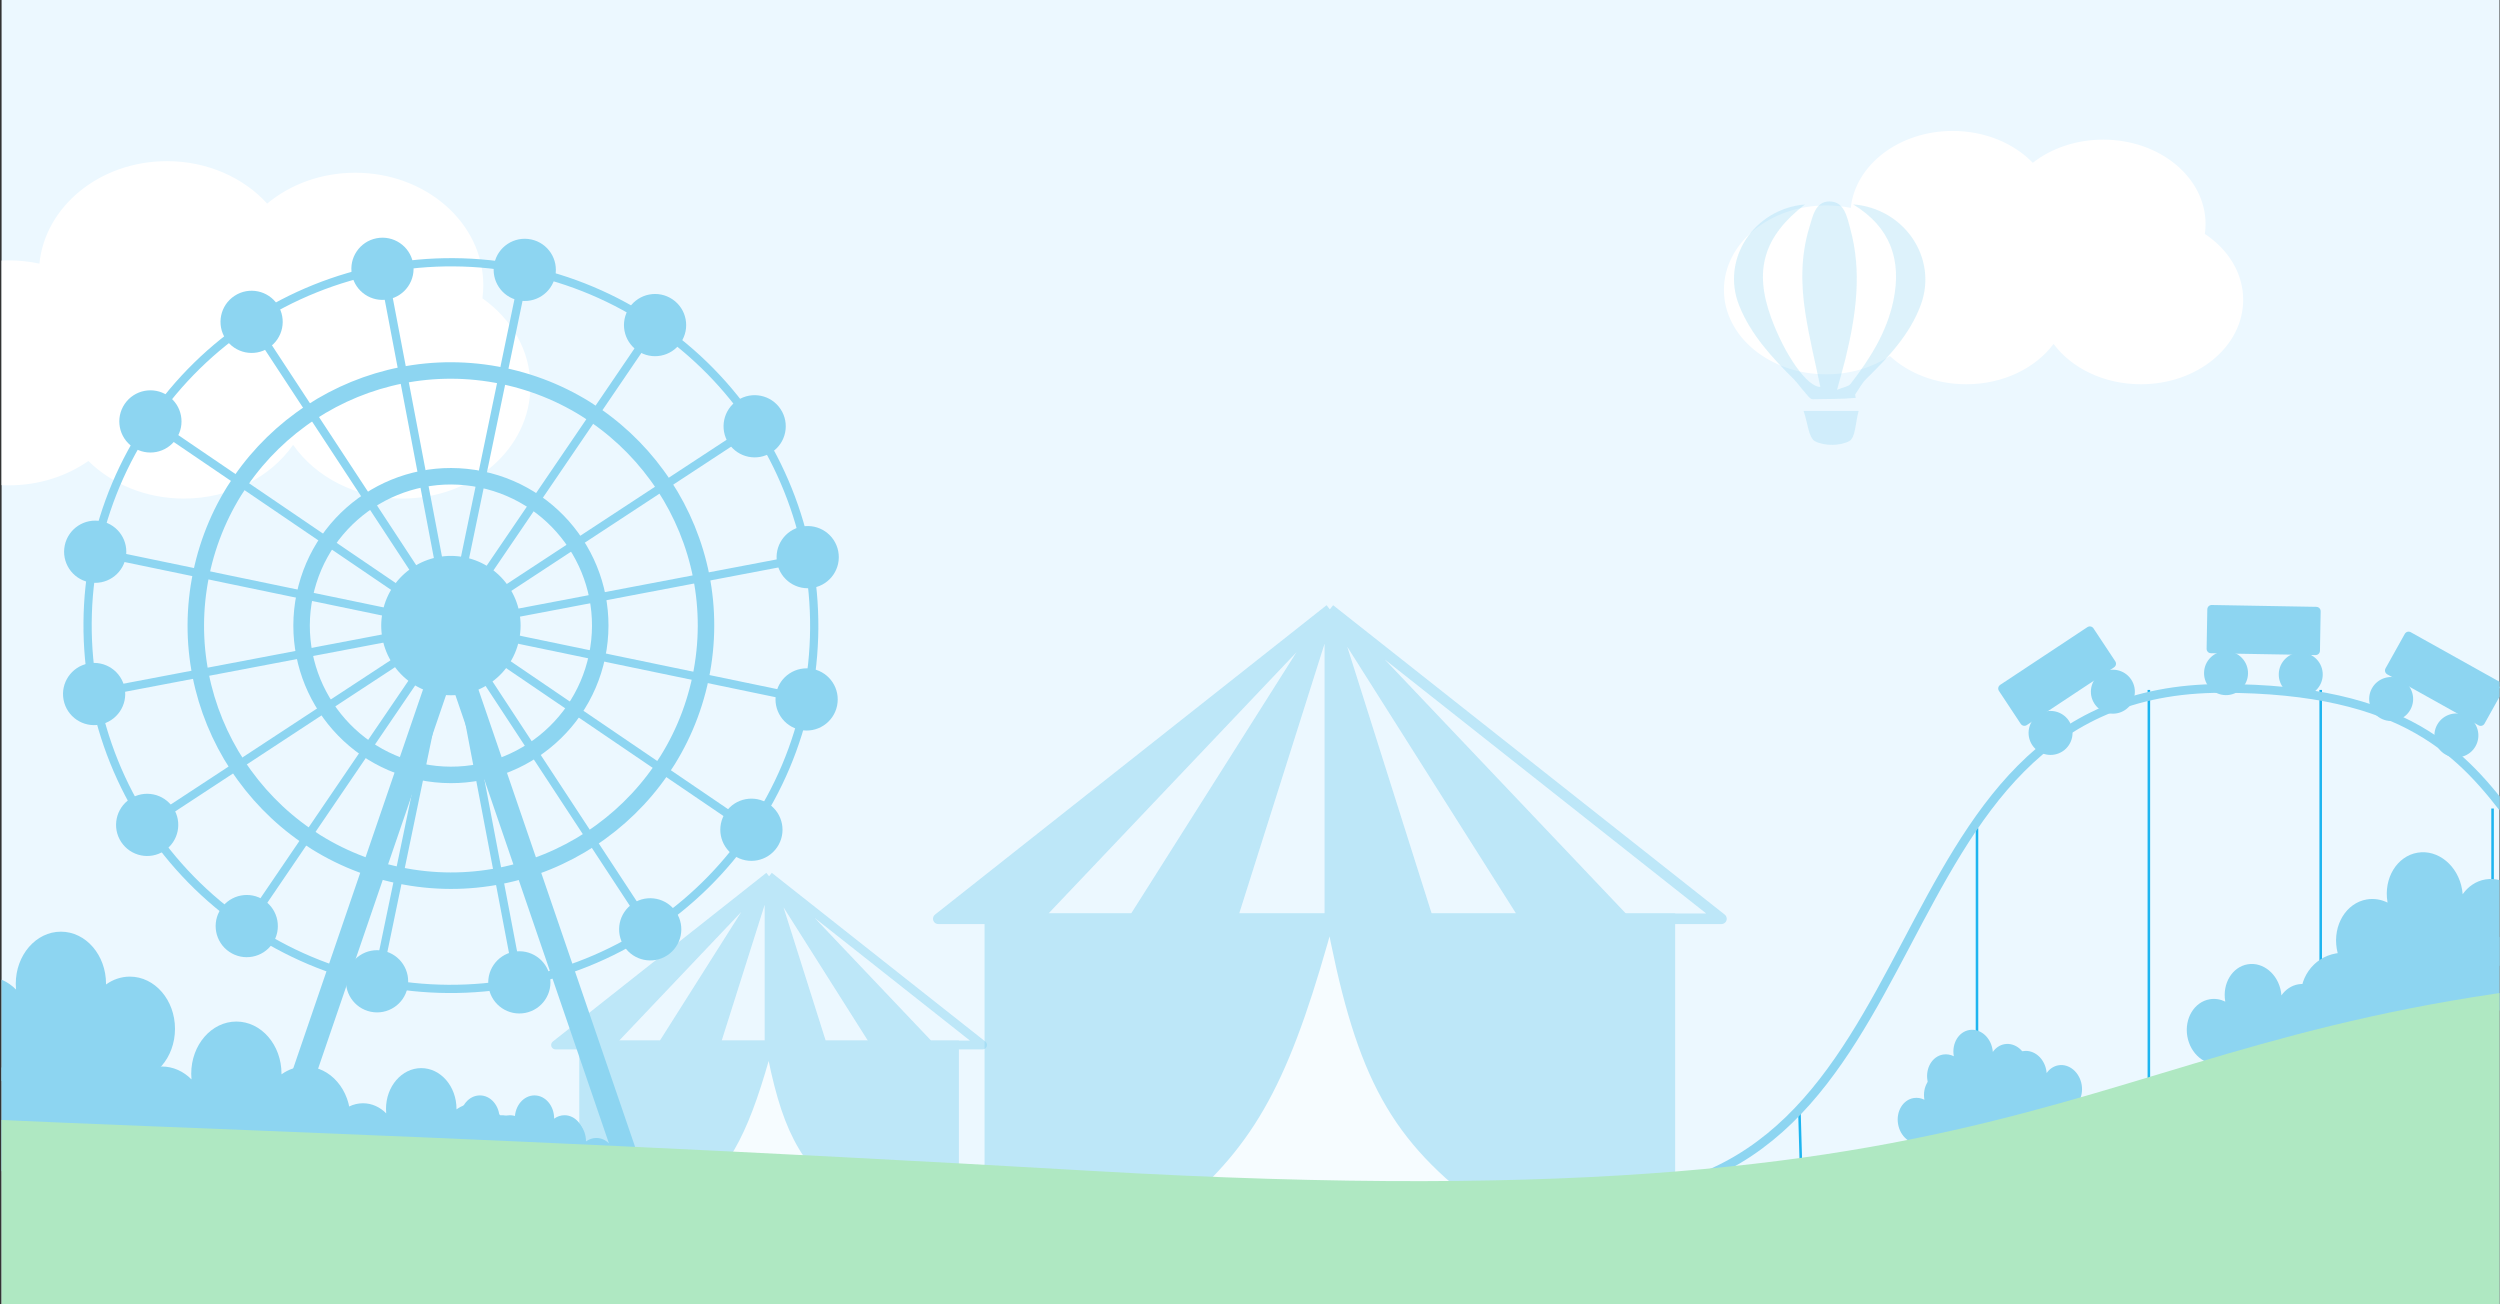 <svg width="1380" height="720" viewBox="0 0 1380 720" fill="none" xmlns="http://www.w3.org/2000/svg">
<rect x="0" y="0" width="1380" height="720" fill="#333333" stroke="none"/>
<g clip-path="url(#clip0_1829_154)">
<rect width="1378.84" height="720" transform="translate(0.876)" fill="#ECF8FF"/>
<path fill-rule="evenodd" clip-rule="evenodd" d="M1077.89 72.278C1095.79 72.278 1111.75 79.147 1122.1 89.864C1132.23 81.939 1145.91 77.076 1160.97 77.076C1192.17 77.076 1217.47 97.944 1217.47 123.686C1217.47 125.529 1217.34 127.346 1217.08 129.133C1229.98 137.675 1238.24 150.791 1238.24 165.497C1238.24 191.239 1212.94 212.107 1181.74 212.107C1161.36 212.107 1143.49 203.198 1133.56 189.841C1123.62 203.198 1105.76 212.107 1085.37 212.107C1068.61 212.107 1053.56 206.089 1043.22 196.531C1033.58 202.849 1021.37 206.624 1008.1 206.624C976.903 206.624 951.61 185.756 951.61 160.014C951.61 134.272 976.903 113.404 1008.1 113.404C1012.76 113.404 1017.29 113.869 1021.62 114.746C1024.16 90.944 1048.38 72.278 1077.89 72.278Z" fill="white"/>
<path d="M901.571 725.56H996.436M1660.49 725.56H1565.62M1281.03 725.56V380.849M1281.03 725.56H1186.17M1281.03 725.56H1375.9M1470.76 725.56V540.726M1470.76 725.56H1375.9M1470.76 725.56H1565.62M1091.3 725.56V457.17M1091.3 725.56H1186.17M1091.3 725.56H996.436M1186.17 725.56V380.849M1375.9 725.56V446.319M1565.62 725.56V540.726M996.436 725.56L993.308 614.363" stroke="#1EB5F0" stroke-width="1.415" stroke-linejoin="round"/>
<path d="M873.772 660.907C1079.92 663.697 1025.41 380.009 1226.5 380.009C1429.86 380.009 1352.15 525.419 1522.46 525.419C1658.72 525.419 1687.19 399.542 1684.4 336.603" stroke="#8DD5F1" stroke-width="4.826"/>
<rect x="1220.85" y="336.371" width="57.748" height="21.803" transform="rotate(1.01 1220.85 336.371)" fill="#8DD5F1" stroke="#8DD5F1" stroke-width="4.826" stroke-linejoin="round"/>
<rect x="1329.55" y="351.082" width="57.748" height="21.803" transform="rotate(29.18 1329.55 351.082)" fill="#8DD5F1" stroke="#8DD5F1" stroke-width="4.826" stroke-linejoin="round"/>
<circle cx="9.723" cy="9.723" r="9.723" transform="matrix(-1 -0.018 -0.018 1 1238.67 362.028)" fill="#8DD5F1" stroke="#8DD5F1" stroke-width="4.826"/>
<circle cx="9.723" cy="9.723" r="9.723" transform="matrix(-0.873 -0.488 -0.488 0.873 1333.15 382.111)" fill="#8DD5F1" stroke="#8DD5F1" stroke-width="4.826"/>
<rect x="1105.43" y="380.056" width="57.748" height="21.803" transform="rotate(-33.495 1105.43 380.056)" fill="#8DD5F1" stroke="#8DD5F1" stroke-width="4.826" stroke-linejoin="round"/>
<circle cx="9.723" cy="9.723" r="9.723" transform="matrix(-0.834 0.552 0.552 0.834 1134.65 391.106)" fill="#8DD5F1" stroke="#8DD5F1" stroke-width="4.826"/>
<circle cx="9.723" cy="9.723" r="9.723" transform="matrix(-0.834 0.552 0.552 0.834 1169.05 368.342)" fill="#8DD5F1" stroke="#8DD5F1" stroke-width="4.826"/>
<circle cx="9.723" cy="9.723" r="9.723" transform="matrix(-0.6 -0.8 -0.8 0.6 1404.82 445.058)" fill="#8DD5F1" stroke="#8DD5F1" stroke-width="4.826"/>
<circle cx="9.723" cy="9.723" r="9.723" transform="matrix(-1 -0.018 -0.018 1 1279.91 362.755)" fill="#8DD5F1" stroke="#8DD5F1" stroke-width="4.826"/>
<circle cx="9.723" cy="9.723" r="9.723" transform="matrix(-0.873 -0.488 -0.488 0.873 1369.16 402.222)" fill="#8DD5F1" stroke="#8DD5F1" stroke-width="4.826"/>
<g opacity="0.5">
<path d="M322.187 576.832H526.87V661.228H322.187V576.832Z" fill="#8DD5F1" stroke="#8DD5F1" stroke-width="4.85"/>
<path d="M379.872 661.228C402.282 641.771 411.888 622.308 424.71 575.212C433.35 621.505 442.803 640.859 469.548 661.228H379.872Z" fill="white" stroke="#8DD5F1" stroke-width="4.85"/>
<path fill-rule="evenodd" clip-rule="evenodd" d="M336.133 576.832H306.667L424.53 483.707L336.133 576.832ZM512.927 576.832L424.53 483.707L365.599 576.832H395.064L424.53 483.707V576.832H453.996L424.53 483.707L483.461 576.832H512.927Z" fill="#8DD5F1"/>
<path d="M424.53 483.707L306.667 576.832H336.133M424.53 483.707L542.392 576.832H512.927M424.53 483.707V576.832M424.53 483.707L483.461 576.832M424.53 483.707L365.599 576.832M424.53 483.707L395.064 576.832M424.53 483.707L453.996 576.832M424.53 483.707L512.927 576.832M424.53 483.707L336.133 576.832M424.53 576.832H395.064M424.53 576.832H453.996M483.461 576.832H453.996M483.461 576.832H512.927M365.599 576.832H395.064M365.599 576.832H336.133" stroke="#8DD5F1" stroke-width="4.85" stroke-linejoin="round"/>
</g>
<path d="M-2.901 646.48C-16.663 646.48 -27.818 633.581 -27.818 617.67C-27.818 601.759 -16.663 588.861 -2.901 588.861C3.384 588.861 9.126 591.552 13.509 595.991C13.413 594.964 13.364 593.92 13.364 592.862C13.364 576.951 24.52 564.053 38.281 564.053C52.042 564.053 63.198 576.951 63.198 592.862C63.198 592.974 63.197 593.085 63.196 593.197C67.013 590.449 71.521 588.861 76.349 588.861C90.11 588.861 101.265 601.759 101.265 617.67C101.265 633.581 90.11 646.48 76.349 646.48H-2.901Z" fill="#8DD5F1"/>
<path d="M-7.566 596.713C-21.328 596.713 -32.483 583.814 -32.483 567.903C-32.483 551.992 -21.328 539.094 -7.566 539.094C-1.281 539.094 4.461 541.785 8.844 546.224C8.748 545.196 8.699 544.152 8.699 543.095C8.699 527.184 19.855 514.286 33.616 514.286C47.377 514.286 58.533 527.184 58.533 543.095C58.533 543.207 58.532 543.318 58.531 543.43C62.348 540.681 66.856 539.094 71.683 539.094C85.445 539.094 96.6 551.992 96.6 567.903C96.6 583.814 85.445 596.713 71.683 596.713H-7.566Z" fill="#8DD5F1"/>
<path d="M89.291 646.322C75.53 646.322 64.374 633.424 64.374 617.513C64.374 601.602 75.53 588.704 89.291 588.704C95.576 588.704 101.318 591.394 105.702 595.834C105.606 594.806 105.556 593.762 105.556 592.705C105.556 576.794 116.712 563.895 130.473 563.895C144.235 563.895 155.39 576.794 155.39 592.705C155.39 592.817 155.39 592.928 155.389 593.039C159.206 590.291 163.713 588.704 168.541 588.704C182.302 588.704 193.458 601.602 193.458 617.513C193.458 633.424 182.302 646.322 168.541 646.322H89.291Z" fill="#8DD5F1"/>
<path d="M200.366 654.055C189.618 654.055 180.905 643.969 180.905 631.527C180.905 619.085 189.618 608.999 200.366 608.999C205.275 608.999 209.759 611.103 213.182 614.574C213.107 613.771 213.069 612.954 213.069 612.128C213.069 599.686 221.782 589.599 232.529 589.599C243.277 589.599 251.99 599.686 251.99 612.128C251.99 612.215 251.989 612.302 251.988 612.389C254.97 610.24 258.49 608.999 262.261 608.999C273.008 608.999 281.721 619.085 281.721 631.527C281.721 643.969 273.008 654.055 262.261 654.055H200.366Z" fill="#8DD5F1"/>
<path d="M246.981 641.022C240.991 641.022 236.134 635.332 236.134 628.314C236.134 621.295 240.991 615.605 246.981 615.605C249.717 615.605 252.217 616.792 254.125 618.751C254.083 618.297 254.062 617.837 254.062 617.37C254.062 610.352 258.918 604.662 264.908 604.662C270.899 604.662 275.755 610.352 275.755 617.37C275.755 617.42 275.755 617.469 275.754 617.518C277.416 616.306 279.378 615.605 281.48 615.605C287.47 615.605 292.327 621.295 292.327 628.314C292.327 635.332 287.47 641.022 281.48 641.022H246.981Z" fill="#8DD5F1"/>
<path d="M277.108 641.022C271.117 641.022 266.261 635.332 266.261 628.314C266.261 621.295 271.117 615.605 277.108 615.605C279.844 615.605 282.343 616.792 284.251 618.751C284.21 618.297 284.188 617.837 284.188 617.37C284.188 610.352 289.044 604.662 295.035 604.662C301.025 604.662 305.882 610.352 305.882 617.37C305.882 617.42 305.881 617.469 305.881 617.518C307.543 616.306 309.505 615.605 311.606 615.605C317.597 615.605 322.453 621.295 322.453 628.314C322.453 635.332 317.597 641.022 311.606 641.022H277.108Z" fill="#8DD5F1"/>
<path d="M294.68 653.574C288.69 653.574 283.833 647.884 283.833 640.866C283.833 633.847 288.69 628.158 294.68 628.158C297.416 628.158 299.916 629.344 301.824 631.303C301.782 630.849 301.761 630.389 301.761 629.923C301.761 622.904 306.617 617.214 312.608 617.214C318.598 617.214 323.454 622.904 323.454 629.923C323.454 629.972 323.454 630.021 323.454 630.07C325.115 628.858 327.077 628.158 329.179 628.158C335.17 628.158 340.026 633.847 340.026 640.866C340.026 647.884 335.17 653.574 329.179 653.574H294.68Z" fill="#8DD5F1"/>
<path d="M1371.1 561.01C1383.88 558.853 1392.47 546.548 1390.27 533.525C1388.07 520.503 1375.93 511.694 1363.14 513.851C1357.31 514.836 1352.34 517.938 1348.89 522.259C1348.83 521.403 1348.74 520.541 1348.59 519.675C1346.39 506.653 1334.25 497.844 1321.47 500.001C1308.68 502.158 1300.1 514.463 1302.3 527.486C1302.32 527.577 1302.33 527.668 1302.35 527.759C1298.42 526.108 1294.02 525.515 1289.53 526.272C1276.75 528.429 1268.17 540.734 1270.37 553.756C1272.56 566.779 1284.71 575.587 1297.49 573.43L1371.1 561.01Z" fill="#8DD5F1"/>
<path d="M1379.99 533.055C1391.36 531.136 1398.78 518.922 1396.56 505.774C1394.35 492.626 1383.33 483.523 1371.96 485.442C1366.76 486.318 1362.39 489.342 1359.39 493.622C1359.33 492.759 1359.22 491.89 1359.07 491.016C1356.86 477.868 1345.84 468.765 1334.47 470.684C1323.1 472.602 1315.68 484.816 1317.89 497.964C1317.91 498.057 1317.93 498.149 1317.94 498.241C1314.4 496.502 1310.46 495.818 1306.47 496.492C1295.1 498.41 1287.68 510.624 1289.9 523.772C1292.11 536.921 1303.13 546.024 1314.5 544.105L1379.99 533.055Z" fill="#8DD5F1"/>
<path d="M1274.75 578.927C1283.25 577.493 1288.8 568.361 1287.14 558.531C1285.48 548.701 1277.25 541.895 1268.74 543.33C1264.86 543.985 1261.59 546.246 1259.35 549.446C1259.3 548.801 1259.22 548.15 1259.11 547.497C1257.45 537.667 1249.22 530.861 1240.72 532.296C1232.21 533.73 1226.67 542.862 1228.32 552.692C1228.34 552.761 1228.35 552.83 1228.36 552.899C1225.72 551.599 1222.77 551.088 1219.78 551.591C1211.28 553.026 1205.73 562.157 1207.39 571.987C1209.05 581.817 1217.29 588.623 1225.79 587.189L1274.75 578.927Z" fill="#8DD5F1"/>
<path d="M1140.5 613.102C1146.4 612.105 1150.24 605.687 1149.08 598.766C1147.91 591.845 1142.17 587.043 1136.27 588.039C1133.57 588.495 1131.3 590.081 1129.75 592.329C1129.71 591.875 1129.66 591.418 1129.58 590.958C1128.41 584.037 1122.68 579.235 1116.77 580.231C1110.86 581.228 1107.02 587.646 1108.19 594.567C1108.2 594.616 1108.2 594.664 1108.21 594.713C1106.37 593.794 1104.32 593.43 1102.25 593.779C1096.34 594.776 1092.5 601.194 1093.67 608.115C1094.84 615.036 1100.57 619.838 1106.48 618.842L1140.5 613.102Z" fill="#8DD5F1"/>
<path d="M1110.79 601.434C1116.7 600.438 1120.54 594.019 1119.37 587.099C1118.2 580.178 1112.47 575.376 1106.56 576.372C1103.86 576.827 1101.6 578.414 1100.04 580.662C1100.01 580.208 1099.95 579.751 1099.87 579.291C1098.71 572.37 1092.97 567.568 1087.06 568.564C1081.16 569.561 1077.31 575.979 1078.48 582.9C1078.49 582.949 1078.5 582.997 1078.51 583.045C1076.67 582.127 1074.62 581.762 1072.54 582.112C1066.64 583.109 1062.79 589.527 1063.96 596.448C1065.13 603.369 1070.87 608.171 1076.77 607.174L1110.79 601.434Z" fill="#8DD5F1"/>
<path d="M1094.56 625.448C1100.46 624.452 1104.31 618.033 1103.14 611.113C1101.97 604.192 1096.23 599.389 1090.33 600.386C1087.63 600.841 1085.36 602.428 1083.81 604.676C1083.77 604.222 1083.72 603.764 1083.64 603.305C1082.47 596.384 1076.74 591.581 1070.83 592.578C1064.92 593.575 1061.08 599.993 1062.25 606.914C1062.26 606.963 1062.27 607.011 1062.27 607.059C1060.43 606.14 1058.38 605.776 1056.31 606.126C1050.4 607.123 1046.56 613.541 1047.73 620.462C1048.9 627.383 1054.63 632.185 1060.54 631.188L1094.56 625.448Z" fill="#8DD5F1"/>
<path fill-rule="evenodd" clip-rule="evenodd" d="M92.155 88.957C114.551 88.957 134.515 98.107 147.465 112.382C160.136 101.825 177.256 95.349 196.099 95.349C235.136 95.349 266.782 123.146 266.782 157.434C266.782 159.888 266.62 162.309 266.304 164.688C282.44 176.067 292.769 193.538 292.769 213.127C292.769 247.416 261.123 275.212 222.086 275.212C196.579 275.212 174.228 263.345 161.798 245.553C149.369 263.345 127.017 275.212 101.51 275.212C80.547 275.212 61.716 267.197 48.772 254.464C36.709 262.881 21.444 267.909 4.842 267.909C-34.195 267.909 -65.841 240.112 -65.841 205.824C-65.841 171.535 -34.195 143.738 4.842 143.738C10.669 143.738 16.331 144.358 21.748 145.526C24.926 113.821 55.235 88.957 92.155 88.957Z" fill="white"/>
<g opacity="0.5">
<path d="M546.405 507.152H921.768V661.923H546.405V507.152Z" fill="#8DD5F1" stroke="#8DD5F1" stroke-width="5.84"/>
<path d="M652.189 661.923C693.287 626.242 710.903 590.548 734.417 504.181C750.261 589.075 767.597 624.569 816.644 661.923H652.189Z" fill="white" stroke="#8DD5F1" stroke-width="5.84"/>
<path fill-rule="evenodd" clip-rule="evenodd" d="M571.978 507.152H517.942L734.087 336.371L571.978 507.152ZM896.196 507.152L734.087 336.371L626.015 507.152H680.051L734.087 336.371V507.152H788.124L734.087 336.371L842.16 507.152H896.196Z" fill="#8DD5F1"/>
<path d="M734.087 336.371L517.942 507.152H571.978M734.087 336.371L950.232 507.152H896.196M734.087 336.371V507.152M734.087 336.371L842.16 507.152M734.087 336.371L626.015 507.152M734.087 336.371L680.051 507.152M734.087 336.371L788.123 507.152M734.087 336.371L896.196 507.152M734.087 336.371L571.978 507.152M734.087 507.152H680.051M734.087 507.152H788.123M842.16 507.152H788.123M842.16 507.152H896.196M626.015 507.152H680.051M626.015 507.152H571.978" stroke="#8DD5F1" stroke-width="5.84" stroke-linejoin="round"/>
</g>
<path fill-rule="evenodd" clip-rule="evenodd" d="M248.798 376.167L242.084 356.564H255.513L248.798 376.167Z" fill="#8DD5F1"/>
<path d="M255.857 356.564H255.513L248.798 376.167L350.55 673.228H364.324L255.857 356.564Z" fill="#8DD5F1"/>
<path fill-rule="evenodd" clip-rule="evenodd" d="M248.798 376.167L255.513 356.564H242.084L248.798 376.167Z" fill="#8DD5F1"/>
<path d="M242.084 356.564H241.739L133.272 673.228H147.046L248.798 376.167L242.084 356.564Z" fill="#8DD5F1"/>
<circle cx="248.904" cy="345.323" r="38.459" transform="rotate(11.729 248.904 345.323)" fill="#8DD5F1"/>
<path d="M224.948 545.164C223.021 554.449 213.932 560.413 204.647 558.485C195.363 556.557 189.399 547.468 191.327 538.184C193.254 528.9 202.343 522.936 211.628 524.863C220.912 526.791 226.876 535.88 224.948 545.164Z" fill="#8DD5F1"/>
<path d="M306.48 152.464C304.552 161.748 295.463 167.712 286.179 165.784C276.894 163.857 270.931 154.768 272.858 145.483C274.786 136.199 283.875 130.235 293.159 132.163C302.444 134.09 308.407 143.179 306.48 152.464Z" fill="#8DD5F1"/>
<path d="M448.744 369.279C458.028 371.206 463.992 380.295 462.064 389.58C460.137 398.864 451.048 404.828 441.763 402.9C432.479 400.973 426.515 391.884 428.443 382.599C430.37 373.315 439.459 367.351 448.744 369.279Z" fill="#8DD5F1"/>
<path d="M56.043 287.747C65.328 289.675 71.291 298.764 69.364 308.048C67.436 317.333 58.347 323.297 49.063 321.369C39.778 319.441 33.815 310.352 35.742 301.068C37.67 291.784 46.759 285.82 56.043 287.747Z" fill="#8DD5F1"/>
<path d="M373.273 503.571C378.475 511.499 376.265 522.143 368.337 527.345C360.409 532.547 349.765 530.337 344.563 522.409C339.361 514.481 341.571 503.837 349.499 498.635C357.427 493.433 368.071 495.643 373.273 503.571Z" fill="#8DD5F1"/>
<path d="M153.243 168.239C158.445 176.167 156.235 186.811 148.307 192.013C140.379 197.215 129.735 195.005 124.533 187.077C119.331 179.149 121.541 168.505 129.469 163.303C137.397 158.101 148.041 160.31 153.243 168.239Z" fill="#8DD5F1"/>
<path d="M407.151 220.954C415.079 215.752 425.723 217.962 430.925 225.89C436.127 233.818 433.917 244.462 425.989 249.664C418.061 254.866 407.417 252.656 402.215 244.728C397.013 236.8 399.222 226.156 407.151 220.954Z" fill="#8DD5F1"/>
<path d="M71.818 440.984C79.746 435.782 90.39 437.992 95.592 445.92C100.794 453.848 98.584 464.492 90.656 469.694C82.728 474.896 72.084 472.686 66.882 464.758C61.68 456.83 63.89 446.186 71.818 440.984Z" fill="#8DD5F1"/>
<path d="M424.428 443.818C432.271 449.147 434.309 459.825 428.981 467.669C423.652 475.512 412.974 477.551 405.13 472.222C397.287 466.893 395.248 456.215 400.577 448.371C405.906 440.528 416.584 438.49 424.428 443.818Z" fill="#8DD5F1"/>
<path d="M92.677 218.425C100.52 223.754 102.558 234.432 97.23 242.275C91.901 250.119 81.222 252.157 73.379 246.828C65.536 241.499 63.497 230.821 68.826 222.978C74.155 215.134 84.833 213.096 92.677 218.425Z" fill="#8DD5F1"/>
<path d="M347.399 169.799C352.727 161.956 363.405 159.917 371.249 165.246C379.092 170.575 381.131 181.253 375.802 189.096C370.473 196.94 359.795 198.978 351.951 193.649C344.108 188.321 342.07 177.642 347.399 169.799Z" fill="#8DD5F1"/>
<path d="M122.005 501.55C127.334 493.707 138.012 491.668 145.855 496.997C153.699 502.326 155.737 513.004 150.408 520.848C145.079 528.691 134.401 530.729 126.558 525.401C118.714 520.072 116.676 509.393 122.005 501.55Z" fill="#8DD5F1"/>
<path d="M303.545 539.036C305.331 548.348 299.23 557.346 289.917 559.132C280.605 560.918 271.607 554.817 269.821 545.505C268.035 536.192 274.136 527.195 283.448 525.408C292.761 523.622 301.758 529.723 303.545 539.036Z" fill="#8DD5F1"/>
<path d="M227.985 145.142C229.772 154.455 223.671 163.452 214.358 165.239C205.046 167.025 196.048 160.924 194.262 151.612C192.475 142.299 198.576 133.302 207.889 131.515C217.202 129.729 226.199 135.83 227.985 145.142Z" fill="#8DD5F1"/>
<path d="M442.615 290.682C451.928 288.896 460.925 294.997 462.712 304.309C464.498 313.622 458.397 322.619 449.084 324.406C439.772 326.192 430.774 320.091 428.988 310.778C427.202 301.466 433.303 292.468 442.615 290.682Z" fill="#8DD5F1"/>
<path d="M48.722 366.241C58.035 364.455 67.032 370.556 68.819 379.869C70.605 389.181 64.504 398.179 55.191 399.965C45.879 401.752 36.881 395.65 35.095 386.338C33.308 377.025 39.41 368.028 48.722 366.241Z" fill="#8DD5F1"/>
<circle cx="248.904" cy="345.323" r="82.413" transform="rotate(11.729 248.904 345.323)" stroke="#8DD5F1" stroke-width="9.1"/>
<circle cx="248.902" cy="345.325" r="140.788" transform="rotate(11.729 248.902 345.325)" stroke="#8DD5F1" stroke-width="9.1"/>
<path d="M361.706 179.521L248.903 345.324M361.706 179.521C384.187 194.816 402.579 213.874 416.613 235.281M361.706 179.521C339.224 164.226 314.744 154.116 289.679 148.923M414.707 458.127L248.903 345.324M414.707 458.127C399.412 480.608 380.354 499.001 358.947 513.035M414.707 458.127C430.002 435.646 440.111 411.165 445.305 386.101M136.101 511.128L248.903 345.324M136.101 511.128C113.619 495.833 95.227 476.775 81.193 455.368M136.101 511.128C158.582 526.423 183.062 536.533 208.127 541.726M83.1 232.522L248.903 345.324M83.1 232.522C98.394 210.041 117.453 191.648 138.859 177.614M83.1 232.522C67.805 255.003 57.695 279.484 52.502 304.548M248.903 345.324L445.908 307.847M248.903 345.324L51.899 382.802M248.903 345.324L211.426 148.32M248.903 345.324L286.381 542.329M248.903 345.324L416.613 235.281M248.903 345.324L81.193 455.368M248.903 345.324L138.859 177.614M248.903 345.324L358.947 513.035M248.903 345.324L445.305 386.101M248.903 345.324L52.502 304.548M248.903 345.324L289.679 148.923M248.903 345.324L208.127 541.726M445.908 307.847C441.026 282.185 431.161 257.471 416.613 235.281M445.908 307.847C450.789 333.509 450.688 360.119 445.305 386.101M51.899 382.802C56.781 408.464 66.645 433.178 81.193 455.368M51.899 382.802C47.017 357.14 47.118 330.53 52.502 304.548M211.426 148.32C185.764 153.202 161.05 163.067 138.859 177.614M211.426 148.32C237.088 143.438 263.697 143.539 289.679 148.923M286.381 542.329C312.042 537.447 336.757 527.582 358.947 513.035M286.381 542.329C260.719 547.211 234.109 547.11 208.127 541.726" stroke="#8DD5F1" stroke-width="4.55"/>
<path d="M602.729 646.332C215.708 623.862 -19.741 620.034 -57.503 614.188L-20.082 731.12H1460.33V539.305C1136.47 564.324 1156.37 678.475 602.729 646.332Z" fill="#AFE8C2"/>
<g opacity="0.3" clip-path="url(#clip1_1829_154)">
<path d="M996.31 112.875C973.527 130.535 968.031 149.073 977.713 175.492C985.366 196.353 997.732 213.73 1004.83 213.589C1002.03 200.105 998.738 186.7 996.598 173.106C994.105 157.283 993.945 141.303 998.706 125.716C1000.58 119.594 1001.97 111.227 1009.79 111.196C1018.13 111.164 1019.57 119.814 1021.33 126.171C1027.93 150.125 1024.52 173.875 1018.82 197.468C1017.54 202.774 1015.98 208.001 1014.04 215.159C1017.49 213.715 1020.34 213.416 1021.52 211.894C1032.21 198.08 1041.49 183.403 1045.12 166.136C1049.83 143.752 1043.7 125.386 1022.9 112.813C1051.24 114.994 1069.74 142.402 1060.33 168.145C1054.32 184.58 1042.51 197.028 1030.21 209.115C1027.74 211.548 1026.09 214.813 1024.08 217.717C1023.93 217.921 1024.39 219.614 1024.39 219.614C1016.67 220.367 1008.4 220.182 1000.67 220.386C999.042 220.433 997.237 217.545 995.687 215.865C993.77 213.777 992.22 211.36 990.207 209.366C978.017 197.185 966.338 184.643 959.931 168.412C949.93 143.014 968.191 115.261 996.31 112.875Z" fill="#8DD5F1"/>
<path d="M995.583 226.842C1006.97 226.842 1015.33 226.842 1025.97 226.842C1024.18 233.309 1024.28 241.597 1020.78 243.496C1015.78 246.212 1007.09 246.243 1001.99 243.622C998.331 241.754 997.948 233.67 995.583 226.842Z" fill="#8DD5F1"/>
</g>
</g>
<defs>
<clipPath id="clip0_1829_154">
<rect width="1378.84" height="720" fill="white" transform="translate(0.876)"/>
</clipPath>
<clipPath id="clip1_1829_154">
<rect width="105.637" height="144.556" fill="white" transform="translate(957.169 111.197)"/>
</clipPath>
</defs>
</svg>
